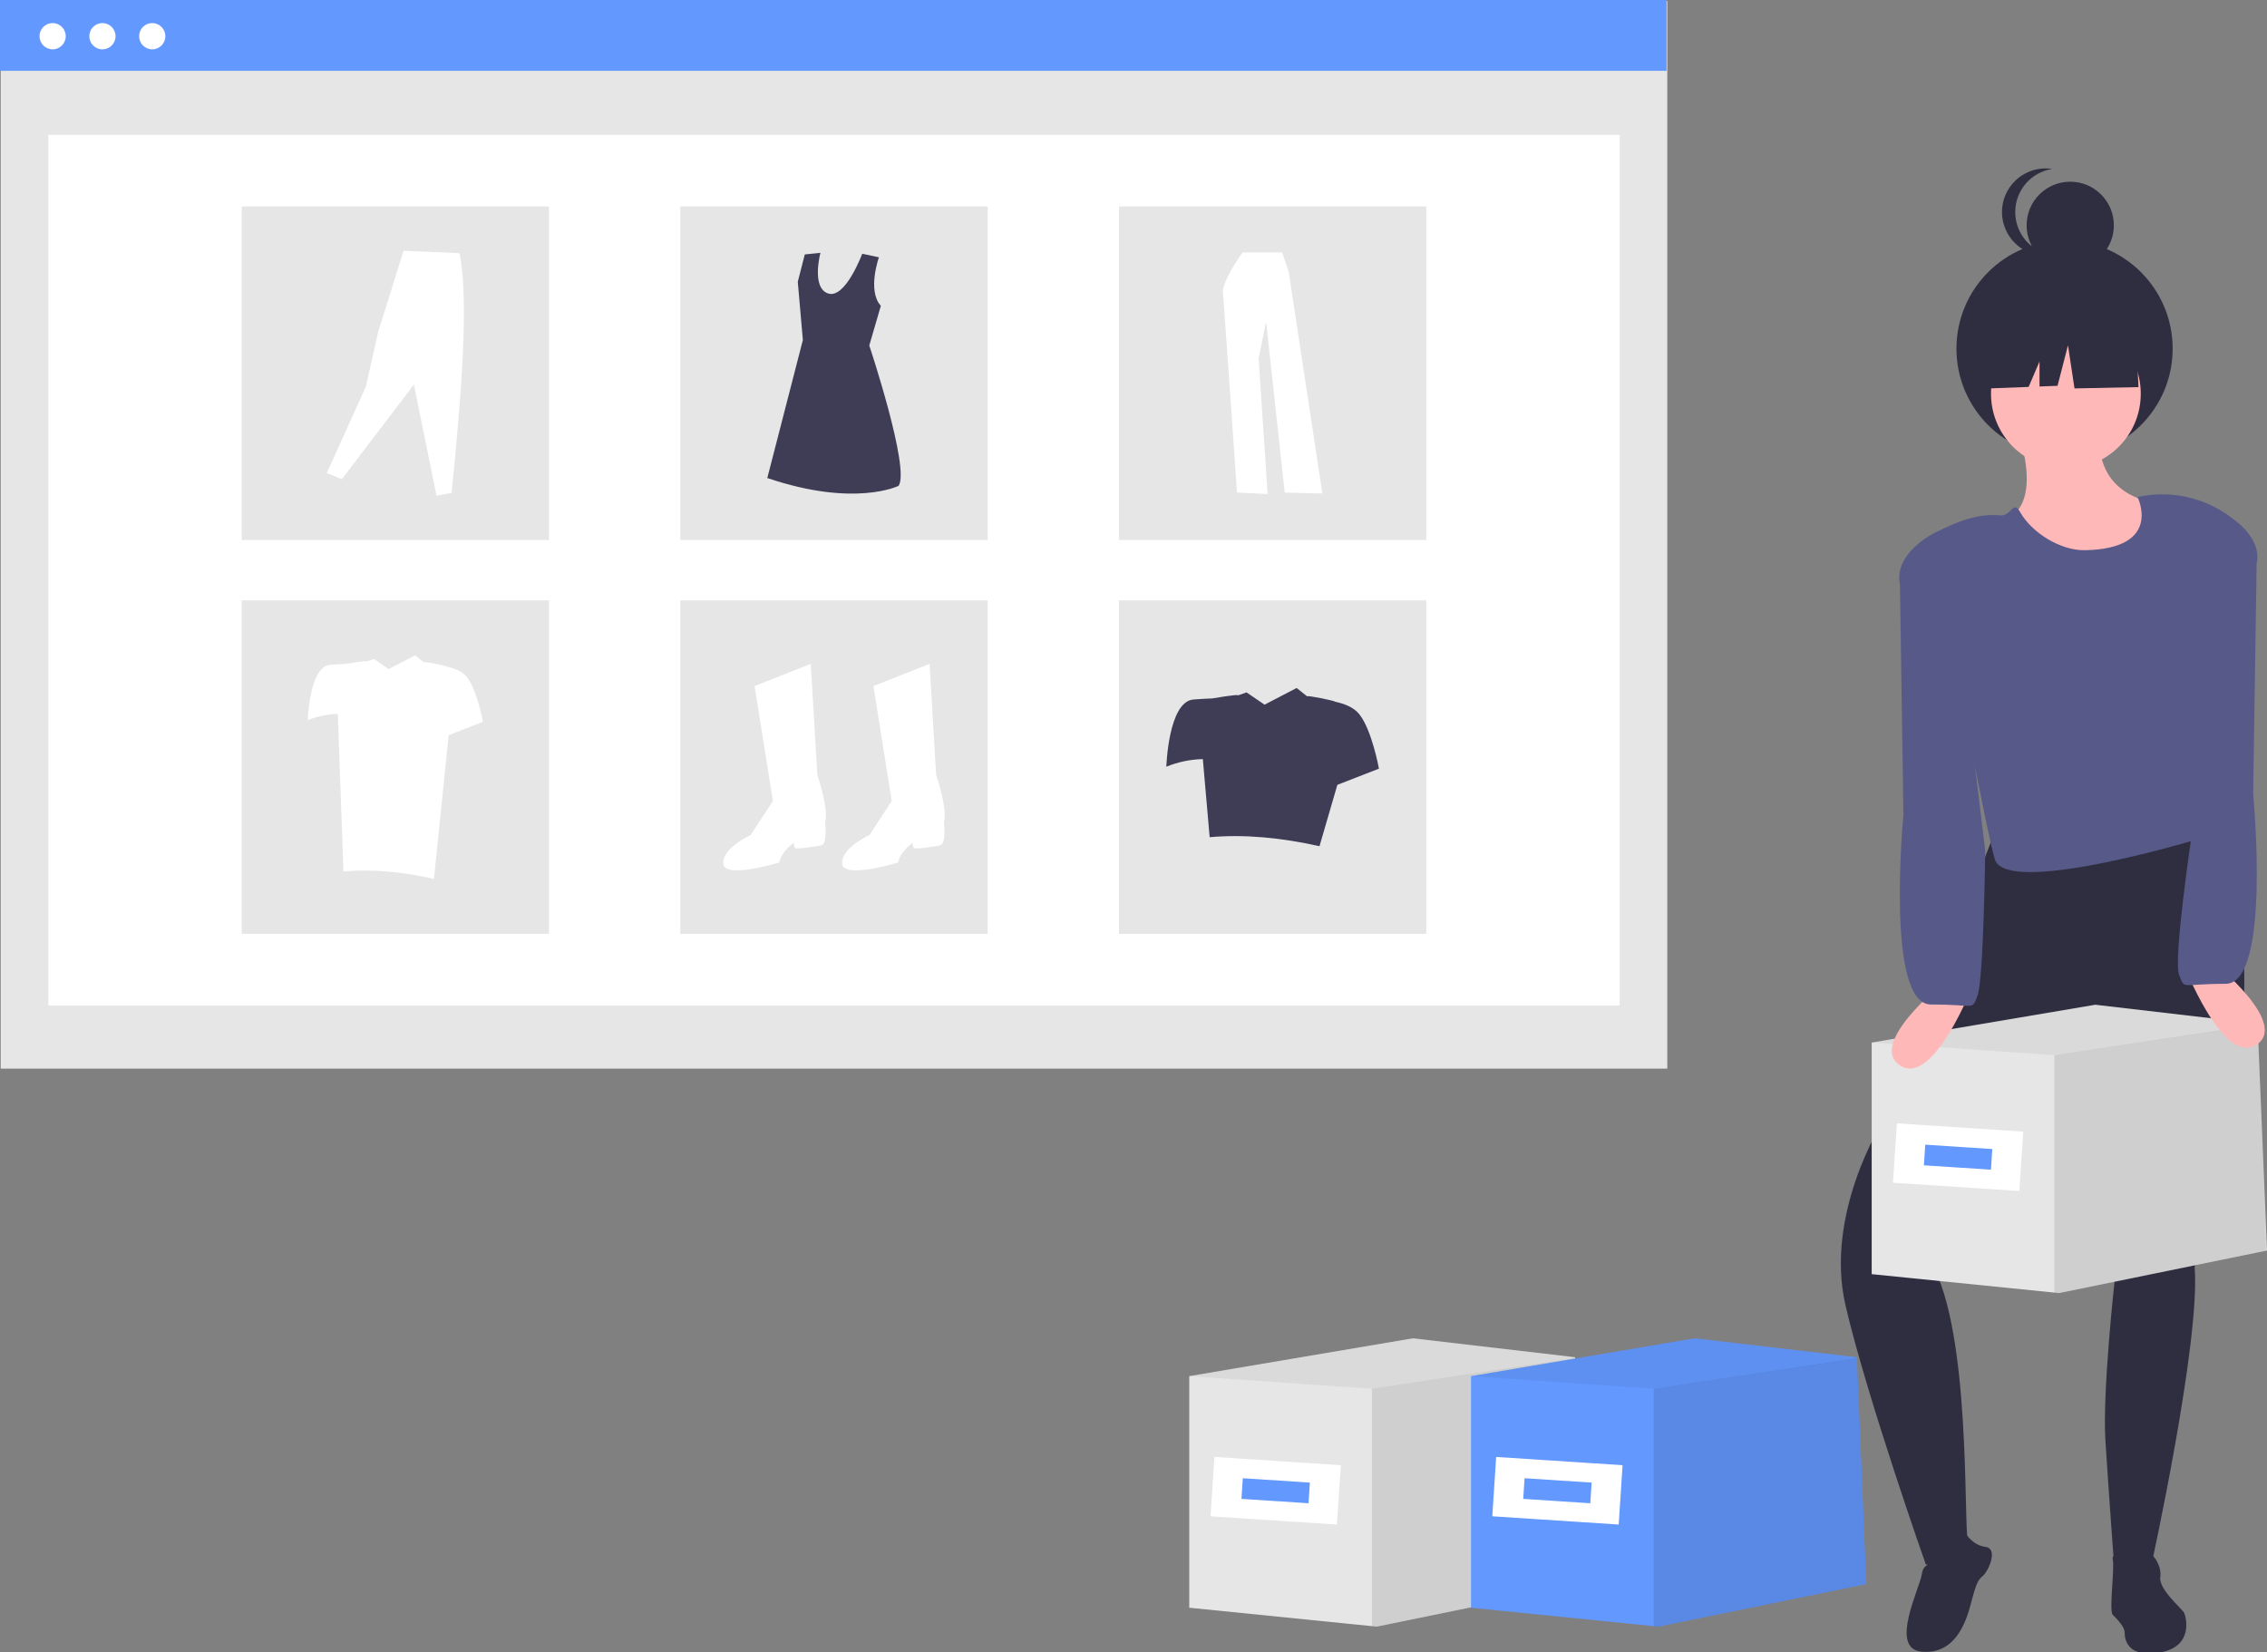 <?xml version="1.0" encoding="UTF-8"?>
<svg xmlns="http://www.w3.org/2000/svg" xmlns:xlink="http://www.w3.org/1999/xlink" width="439pt" height="320pt" viewBox="0 0 439 320" version="1.1">
<rect x="0" y="0" width="439" height="320" fill="#808080" stroke="none"/>
<defs>
<filter id="alpha" filterUnits="objectBoundingBox" x="0%" y="0%" width="100%" height="100%">
  <feColorMatrix type="matrix" in="SourceGraphic" values="0 0 0 0 1 0 0 0 0 1 0 0 0 0 1 0 0 0 1 0"/>
</filter>
<mask id="mask0">
  <g filter="url(#alpha)">
<rect x="0" y="0" width="439" height="320" style="fill:rgb(0%,0%,0%);fill-opacity:0.102;stroke:none;"/>
  </g>
</mask>
<clipPath id="clip1">
  <rect x="0" y="0" width="439" height="320"/>
</clipPath>
<g id="surface5" clip-path="url(#clip1)">
<path style=" stroke:none;fill-rule:nonzero;fill:rgb(0%,0%,0%);fill-opacity:1;" d="M 306.848 306.789 L 266.594 315.031 L 265.676 314.938 L 265.676 268.957 L 305.031 263.055 Z M 306.848 306.789 "/>
</g>
<mask id="mask1">
  <g filter="url(#alpha)">
<rect x="0" y="0" width="439" height="320" style="fill:rgb(0%,0%,0%);fill-opacity:0.051;stroke:none;"/>
  </g>
</mask>
<clipPath id="clip2">
  <rect x="0" y="0" width="439" height="320"/>
</clipPath>
<g id="surface8" clip-path="url(#clip2)">
<path style=" stroke:none;fill-rule:nonzero;fill:rgb(0%,0%,0%);fill-opacity:1;" d="M 305.031 263.148 L 305.02 263.16 L 265.676 268.957 L 230.297 266.516 L 273.605 259.191 L 305.02 262.855 L 305.031 263.055 Z M 305.031 263.148 "/>
</g>
<mask id="mask2">
  <g filter="url(#alpha)">
<rect x="0" y="0" width="439" height="320" style="fill:rgb(0%,0%,0%);fill-opacity:0.102;stroke:none;"/>
  </g>
</mask>
<clipPath id="clip3">
  <rect x="0" y="0" width="439" height="320"/>
</clipPath>
<g id="surface11" clip-path="url(#clip3)">
<path style=" stroke:none;fill-rule:nonzero;fill:rgb(0%,0%,0%);fill-opacity:1;" d="M 361.41 306.789 L 321.156 315.031 L 320.238 314.938 L 320.238 268.957 L 359.594 263.055 Z M 361.41 306.789 "/>
</g>
<mask id="mask3">
  <g filter="url(#alpha)">
<rect x="0" y="0" width="439" height="320" style="fill:rgb(0%,0%,0%);fill-opacity:0.051;stroke:none;"/>
  </g>
</mask>
<clipPath id="clip4">
  <rect x="0" y="0" width="439" height="320"/>
</clipPath>
<g id="surface14" clip-path="url(#clip4)">
<path style=" stroke:none;fill-rule:nonzero;fill:rgb(0%,0%,0%);fill-opacity:1;" d="M 359.594 263.148 L 359.582 263.16 L 320.238 268.957 L 284.859 266.516 L 328.168 259.191 L 359.582 262.855 L 359.594 263.055 Z M 359.594 263.148 "/>
</g>
<mask id="mask4">
  <g filter="url(#alpha)">
<rect x="0" y="0" width="439" height="320" style="fill:rgb(0%,0%,0%);fill-opacity:0.102;stroke:none;"/>
  </g>
</mask>
<clipPath id="clip5">
  <rect x="0" y="0" width="439" height="320"/>
</clipPath>
<g id="surface17" clip-path="url(#clip5)">
<path style=" stroke:none;fill-rule:nonzero;fill:rgb(0%,0%,0%);fill-opacity:1;" d="M 439 242.188 L 398.742 250.43 L 397.824 250.336 L 397.824 204.355 L 437.184 198.453 Z M 439 242.188 "/>
</g>
<mask id="mask5">
  <g filter="url(#alpha)">
<rect x="0" y="0" width="439" height="320" style="fill:rgb(0%,0%,0%);fill-opacity:0.051;stroke:none;"/>
  </g>
</mask>
<clipPath id="clip6">
  <rect x="0" y="0" width="439" height="320"/>
</clipPath>
<g id="surface20" clip-path="url(#clip6)">
<path style=" stroke:none;fill-rule:nonzero;fill:rgb(0%,0%,0%);fill-opacity:1;" d="M 437.184 198.547 L 437.172 198.559 L 397.824 204.355 L 362.449 201.914 L 405.754 194.59 L 437.172 198.254 L 437.184 198.453 Z M 437.184 198.547 "/>
</g>
</defs>
<g id="surface1">
<path style=" stroke:none;fill-rule:nonzero;fill:rgb(90.196%,90.196%,90.196%);fill-opacity:1;" d="M 0.137 0.184 L 322.867 0.184 L 322.867 206.961 L 0.137 206.961 Z M 0.137 0.184 "/>
<path style=" stroke:none;fill-rule:nonzero;fill:rgb(100%,100%,100%);fill-opacity:1;" d="M 9.367 26.117 L 313.641 26.117 L 313.641 194.727 L 9.367 194.727 Z M 9.367 26.117 "/>
<path style=" stroke:none;fill-rule:nonzero;fill:rgb(38.824%,59.608%,100%);fill-opacity:1;" d="M 0 0 L 322.73 0 L 322.73 13.715 L 0 13.715 Z M 0 0 "/>
<path style=" stroke:none;fill-rule:nonzero;fill:rgb(100%,100%,100%);fill-opacity:1;" d="M 12.73 7.012 C 12.73 8.418 11.594 9.555 10.188 9.555 C 8.785 9.555 7.648 8.418 7.648 7.012 C 7.648 5.609 8.785 4.469 10.188 4.469 C 11.594 4.469 12.73 5.609 12.73 7.012 Z M 12.73 7.012 "/>
<path style=" stroke:none;fill-rule:nonzero;fill:rgb(100%,100%,100%);fill-opacity:1;" d="M 22.375 7.012 C 22.375 8.418 21.238 9.555 19.836 9.555 C 18.43 9.555 17.293 8.418 17.293 7.012 C 17.293 5.609 18.43 4.469 19.836 4.469 C 21.238 4.469 22.375 5.609 22.375 7.012 Z M 22.375 7.012 "/>
<path style=" stroke:none;fill-rule:nonzero;fill:rgb(100%,100%,100%);fill-opacity:1;" d="M 32.02 7.012 C 32.02 8.418 30.883 9.555 29.48 9.555 C 28.078 9.555 26.938 8.418 26.938 7.012 C 26.938 5.609 28.078 4.469 29.48 4.469 C 30.883 4.469 32.02 5.609 32.02 7.012 Z M 32.02 7.012 "/>
<path style=" stroke:none;fill-rule:nonzero;fill:rgb(90.196%,90.196%,90.196%);fill-opacity:1;" d="M 46.805 39.984 L 106.316 39.984 L 106.316 104.578 L 46.805 104.578 Z M 46.805 39.984 "/>
<path style=" stroke:none;fill-rule:nonzero;fill:rgb(90.196%,90.196%,90.196%);fill-opacity:1;" d="M 131.746 39.984 L 191.258 39.984 L 191.258 104.578 L 131.746 104.578 Z M 131.746 39.984 "/>
<path style=" stroke:none;fill-rule:nonzero;fill:rgb(90.196%,90.196%,90.196%);fill-opacity:1;" d="M 216.688 39.984 L 276.199 39.984 L 276.199 104.578 L 216.688 104.578 Z M 216.688 39.984 "/>
<path style=" stroke:none;fill-rule:nonzero;fill:rgb(90.196%,90.196%,90.196%);fill-opacity:1;" d="M 46.805 116.27 L 106.316 116.27 L 106.316 180.863 L 46.805 180.863 Z M 46.805 116.27 "/>
<path style=" stroke:none;fill-rule:nonzero;fill:rgb(90.196%,90.196%,90.196%);fill-opacity:1;" d="M 131.746 116.27 L 191.258 116.27 L 191.258 180.863 L 131.746 180.863 Z M 131.746 116.27 "/>
<path style=" stroke:none;fill-rule:nonzero;fill:rgb(90.196%,90.196%,90.196%);fill-opacity:1;" d="M 216.688 116.27 L 276.199 116.27 L 276.199 180.863 L 216.688 180.863 Z M 216.688 116.27 "/>
<path style=" stroke:none;fill-rule:nonzero;fill:rgb(100%,100%,100%);fill-opacity:1;" d="M 146.129 132.871 L 157.004 128.57 L 158.27 150.074 C 158.27 150.074 160.543 156.648 159.785 159.18 C 159.785 159.18 160.289 163.48 159.027 163.734 C 157.762 163.984 154.223 164.492 153.969 164.238 C 153.715 163.984 153.715 163.227 153.715 163.227 C 153.715 163.227 151.188 165 150.934 167.023 C 150.934 167.023 140.312 170.312 140.062 167.273 C 139.809 164.238 145.371 161.711 145.371 161.711 L 149.672 155.133 Z M 146.129 132.871 "/>
<path style=" stroke:none;fill-rule:nonzero;fill:rgb(100%,100%,100%);fill-opacity:1;" d="M 169.141 132.871 L 180.016 128.57 L 181.277 150.074 C 181.277 150.074 183.555 156.648 182.797 159.18 C 182.797 159.18 183.301 163.48 182.039 163.734 C 180.773 163.984 177.234 164.492 176.98 164.238 C 176.727 163.984 176.727 163.227 176.727 163.227 C 176.727 163.227 174.199 165 173.945 167.023 C 173.945 167.023 163.324 170.312 163.074 167.273 C 162.82 164.238 168.383 161.711 168.383 161.711 L 172.68 155.133 Z M 169.141 132.871 "/>
<path style=" stroke:none;fill-rule:nonzero;fill:rgb(24.706%,23.922%,33.725%);fill-opacity:1;" d="M 170.203 49.832 C 170.203 49.832 167.891 56.305 170.574 59.223 L 168.336 66.91 C 168.336 66.91 176.281 90.762 174.012 94.09 C 174.012 94.09 165.535 98.332 148.586 92.578 L 155.473 65.852 L 154.488 54.57 L 155.848 49.273 L 158.875 48.969 C 158.875 48.969 157.059 55.781 160.391 56.844 C 163.719 57.902 166.969 49.141 166.969 49.141 Z M 170.203 49.832 "/>
<path style=" stroke:none;fill-rule:nonzero;fill:rgb(100%,100%,100%);fill-opacity:1;" d="M 63.281 91.613 L 66.203 92.809 L 80.148 74.473 L 84.531 96 L 87.453 95.465 C 89.328 76.91 90.855 57.984 88.98 49.031 L 78.156 48.566 L 73.242 64.242 L 70.852 74.871 Z M 63.281 91.613 "/>
<path style=" stroke:none;fill-rule:nonzero;fill:rgb(100%,100%,100%);fill-opacity:1;" d="M 240.613 48.883 C 240.613 48.883 236.625 54.43 236.82 56.668 C 237.016 58.902 239.543 95.391 239.543 95.391 L 245.477 95.684 L 243.727 69.41 L 245.184 62.309 L 248.781 95.391 L 256.078 95.586 L 249.559 52.676 L 248.297 48.883 Z M 240.613 48.883 "/>
<path style=" stroke:none;fill-rule:nonzero;fill:rgb(24.706%,23.922%,33.725%);fill-opacity:1;" d="M 263.148 138.227 C 262.09 136.953 260.27 136.266 258.523 135.895 C 258.574 135.734 253.207 134.629 253.117 134.855 L 251.094 133.242 L 244.879 136.473 L 241.387 134.094 L 239.766 134.668 C 239.832 134.383 234.73 135.266 234.73 135.266 C 233.754 135.301 232.512 135.363 231.117 135.473 C 226.238 135.848 225.859 148.488 225.859 148.488 C 228.105 147.57 230.5 147.07 232.926 147.012 L 234.246 162.137 C 241.027 161.551 248.145 162.23 255.516 163.887 L 258.977 152 L 267.027 148.867 C 267.027 148.867 265.652 141.23 263.148 138.227 Z M 263.148 138.227 "/>
<path style=" stroke:none;fill-rule:nonzero;fill:rgb(100%,100%,100%);fill-opacity:1;" d="M 90.324 131.023 C 89.449 129.977 87.953 129.41 86.512 129.105 C 86.555 128.973 82.133 128.059 82.059 128.246 L 80.391 126.918 L 75.27 129.578 L 72.395 127.621 L 71.055 128.094 C 71.109 127.859 66.906 128.586 66.906 128.586 C 66.102 128.617 65.078 128.668 63.93 128.754 C 59.906 129.062 59.598 139.48 59.598 139.48 C 61.449 138.727 63.422 138.312 65.418 138.262 L 66.508 168.766 C 72.098 168.289 77.961 168.848 84.035 170.211 L 86.883 142.375 L 93.52 139.793 C 93.52 139.793 92.387 133.5 90.324 131.023 Z M 90.324 131.023 "/>
<path style=" stroke:none;fill-rule:nonzero;fill:rgb(90.196%,90.196%,90.196%);fill-opacity:1;" d="M 306.848 306.789 L 266.594 315.031 L 265.676 314.938 L 230.297 311.367 L 230.297 266.516 L 273.605 259.191 L 305.02 262.855 L 305.031 263.055 L 305.031 263.148 Z M 306.848 306.789 "/>
<use xlink:href="#surface5" mask="url(#mask0)"/>
<use xlink:href="#surface8" mask="url(#mask1)"/>
<path style=" stroke:none;fill-rule:nonzero;fill:rgb(100%,100%,100%);fill-opacity:1;" d="M 235.168 282.168 L 259.645 283.766 L 258.895 295.258 L 234.418 293.66 Z M 235.168 282.168 "/>
<path style=" stroke:none;fill-rule:nonzero;fill:rgb(38.824%,59.608%,100%);fill-opacity:1;" d="M 240.668 286.289 L 253.656 287.137 L 253.395 291.137 L 240.406 290.289 Z M 240.668 286.289 "/>
<path style=" stroke:none;fill-rule:nonzero;fill:rgb(38.824%,59.608%,100%);fill-opacity:1;" d="M 361.41 306.789 L 321.156 315.031 L 320.238 314.938 L 284.859 311.367 L 284.859 266.516 L 328.168 259.191 L 359.582 262.855 L 359.594 263.055 L 359.594 263.148 Z M 361.41 306.789 "/>
<use xlink:href="#surface11" mask="url(#mask2)"/>
<use xlink:href="#surface14" mask="url(#mask3)"/>
<path style=" stroke:none;fill-rule:nonzero;fill:rgb(100%,100%,100%);fill-opacity:1;" d="M 289.73 282.168 L 314.207 283.766 L 313.457 295.258 L 288.98 293.66 Z M 289.73 282.168 "/>
<path style=" stroke:none;fill-rule:nonzero;fill:rgb(38.824%,59.608%,100%);fill-opacity:1;" d="M 295.23 286.289 L 308.219 287.137 L 307.957 291.137 L 294.969 290.289 Z M 295.23 286.289 "/>
<path style=" stroke:none;fill-rule:nonzero;fill:rgb(100%,72.157%,72.157%);fill-opacity:1;" d="M 390.543 82.941 C 390.543 82.941 397.645 101.297 384.625 101.297 C 371.602 101.297 404.746 119.652 417.77 108.996 C 430.793 98.336 423.098 97.742 423.098 97.742 C 423.098 97.742 405.934 99.52 406.523 84.125 Z M 390.543 82.941 "/>
<path style=" stroke:none;fill-rule:nonzero;fill:rgb(18.431%,18.039%,25.49%);fill-opacity:1;" d="M 420.73 67.523 C 420.73 79.09 411.355 88.465 399.797 88.465 C 388.234 88.465 378.863 79.09 378.863 67.523 C 378.863 55.957 388.234 46.582 399.797 46.582 C 411.355 46.582 420.73 55.957 420.73 67.523 Z M 420.73 67.523 "/>
<path style=" stroke:none;fill-rule:nonzero;fill:rgb(18.431%,18.039%,25.49%);fill-opacity:1;" d="M 386.992 159.328 L 364.5 217.359 C 364.5 217.359 353.254 235.125 357.395 252.891 C 361.539 270.652 372.926 302.984 372.926 302.984 C 372.926 302.984 381.527 305.176 380.934 297.477 C 380.344 289.777 381.305 252.457 372.426 242.391 L 408.301 201.371 L 409.484 248.152 C 409.484 248.152 407.117 269.469 407.707 278.945 C 408.301 288.418 409.484 304.406 409.484 304.406 L 416.586 303.223 C 416.586 303.223 426.168 259.609 424.984 245.395 C 424.984 245.395 446.977 176.344 424.484 159.762 Z M 386.992 159.328 "/>
<path style=" stroke:none;fill-rule:nonzero;fill:rgb(18.431%,18.039%,25.49%);fill-opacity:1;" d="M 375.398 302.891 C 375.398 302.891 372.5 302.152 372.168 304.809 C 371.832 307.465 365.742 319.281 372.102 319.875 C 378.461 320.465 380.66 314.516 381.727 310.328 C 382.793 306.145 383.195 305.902 384.086 305.102 C 384.977 304.301 387.09 299.906 384.434 299.574 C 381.781 299.238 380.418 296.625 380.418 296.625 C 380.418 296.625 379.582 303.953 375.398 302.891 Z M 375.398 302.891 "/>
<path style=" stroke:none;fill-rule:nonzero;fill:rgb(18.431%,18.039%,25.49%);fill-opacity:1;" d="M 414.121 300.836 C 414.121 300.836 408.75 300.066 409.133 301.984 C 409.516 303.906 408.367 311.965 409.133 312.73 C 409.898 313.5 411.434 315.035 411.434 316.188 C 411.434 317.336 411.816 321.176 418.34 320.023 C 424.863 318.875 423.328 313.117 422.945 312.348 C 422.559 311.582 417.957 307.742 418.34 305.441 C 418.723 303.137 416.422 299.301 414.121 300.836 Z M 414.121 300.836 "/>
<path style=" stroke:none;fill-rule:nonzero;fill:rgb(100%,72.157%,72.157%);fill-opacity:1;" d="M 414.555 76.258 C 414.555 84.27 408.062 90.762 400.055 90.762 C 392.047 90.762 385.555 84.27 385.555 76.258 C 385.555 68.246 392.047 61.75 400.055 61.75 C 408.062 61.75 414.555 68.246 414.555 76.258 Z M 414.555 76.258 "/>
<path style=" stroke:none;fill-rule:nonzero;fill:rgb(34.118%,35.294%,53.725%);fill-opacity:1;" d="M 413.922 96.262 C 413.922 96.262 418.98 106.273 403.734 106.559 C 399.051 106.645 393.477 103.227 391.176 99.145 C 389.82 96.734 389.477 100.059 387.285 99.816 C 383.137 99.355 378.703 101.078 374.734 103.188 C 373.68 103.75 373.164 104.98 373.512 106.125 C 376.52 116.113 385.113 164.156 386.441 166.773 C 389.828 173.453 426.484 162.266 426.484 162.266 C 426.988 144.09 420.395 118.664 431.992 100.168 C 426.828 96.289 420.227 94.859 413.922 96.262 Z M 413.922 96.262 "/>
<path style=" stroke:none;fill-rule:nonzero;fill:rgb(18.431%,18.039%,25.49%);fill-opacity:1;" d="M 413.613 65.102 L 402.988 59.535 L 388.32 61.812 L 385.285 75.223 L 392.84 74.934 L 394.949 70.008 L 394.949 74.852 L 398.438 74.719 L 400.461 66.875 L 401.723 75.223 L 414.117 74.973 Z M 413.613 65.102 "/>
<path style=" stroke:none;fill-rule:nonzero;fill:rgb(18.431%,18.039%,25.49%);fill-opacity:1;" d="M 409.344 43.641 C 409.344 48.309 405.562 52.09 400.898 52.09 C 396.23 52.09 392.449 48.309 392.449 43.641 C 392.449 38.973 396.23 35.191 400.898 35.191 C 405.562 35.191 409.344 38.973 409.344 43.641 Z M 409.344 43.641 "/>
<path style=" stroke:none;fill-rule:nonzero;fill:rgb(18.431%,18.039%,25.49%);fill-opacity:1;" d="M 390.246 41.07 C 390.246 36.898 393.289 33.352 397.406 32.715 C 394.121 32.211 390.844 33.688 389.039 36.48 C 387.23 39.273 387.23 42.867 389.039 45.66 C 390.844 48.453 394.121 49.926 397.406 49.422 C 393.289 48.789 390.246 45.238 390.246 41.07 Z M 390.246 41.07 "/>
<path style=" stroke:none;fill-rule:nonzero;fill:rgb(90.196%,90.196%,90.196%);fill-opacity:1;" d="M 439 242.188 L 398.742 250.43 L 397.824 250.336 L 362.449 246.766 L 362.449 201.914 L 405.754 194.59 L 437.172 198.254 L 437.184 198.453 L 437.184 198.547 Z M 439 242.188 "/>
<use xlink:href="#surface17" mask="url(#mask4)"/>
<use xlink:href="#surface20" mask="url(#mask5)"/>
<path style=" stroke:none;fill-rule:nonzero;fill:rgb(100%,100%,100%);fill-opacity:1;" d="M 367.32 217.566 L 391.793 219.164 L 391.043 230.66 L 366.57 229.059 Z M 367.32 217.566 "/>
<path style=" stroke:none;fill-rule:nonzero;fill:rgb(38.824%,59.608%,100%);fill-opacity:1;" d="M 372.82 221.691 L 385.805 222.539 L 385.547 226.535 L 372.559 225.688 Z M 372.82 221.691 "/>
<path style=" stroke:none;fill-rule:nonzero;fill:rgb(100%,72.157%,72.157%);fill-opacity:1;" d="M 376.289 190.395 C 376.289 190.395 361.492 202.238 368.004 206.383 C 374.512 210.527 382.207 190.395 382.207 190.395 Z M 376.289 190.395 "/>
<path style=" stroke:none;fill-rule:nonzero;fill:rgb(34.118%,35.294%,53.725%);fill-opacity:1;" d="M 376.93 102.672 C 376.164 101.809 366.484 106.746 367.918 113.188 L 368.594 157.824 C 368.594 157.824 365.043 194.539 373.922 194.539 C 382.801 194.539 381.754 195.773 382.938 192.812 C 384.121 189.852 384.438 164.77 384.438 164.77 Z M 376.93 102.672 "/>
<path style=" stroke:none;fill-rule:nonzero;fill:rgb(100%,72.157%,72.157%);fill-opacity:1;" d="M 422.707 186.387 C 422.707 186.387 430.402 206.523 436.914 202.375 C 443.426 198.23 428.629 186.387 428.629 186.387 Z M 422.707 186.387 "/>
<path style=" stroke:none;fill-rule:nonzero;fill:rgb(34.118%,35.294%,53.725%);fill-opacity:1;" d="M 424.484 161.266 C 424.484 161.266 420.797 185.848 421.98 188.809 C 423.164 191.77 422.117 190.535 430.996 190.535 C 439.875 190.535 436.324 153.82 436.324 153.82 L 436.996 109.184 C 438.434 102.742 428.754 97.801 427.988 98.668 L 419.477 127.711 Z M 424.484 161.266 "/>
</g>
</svg>
